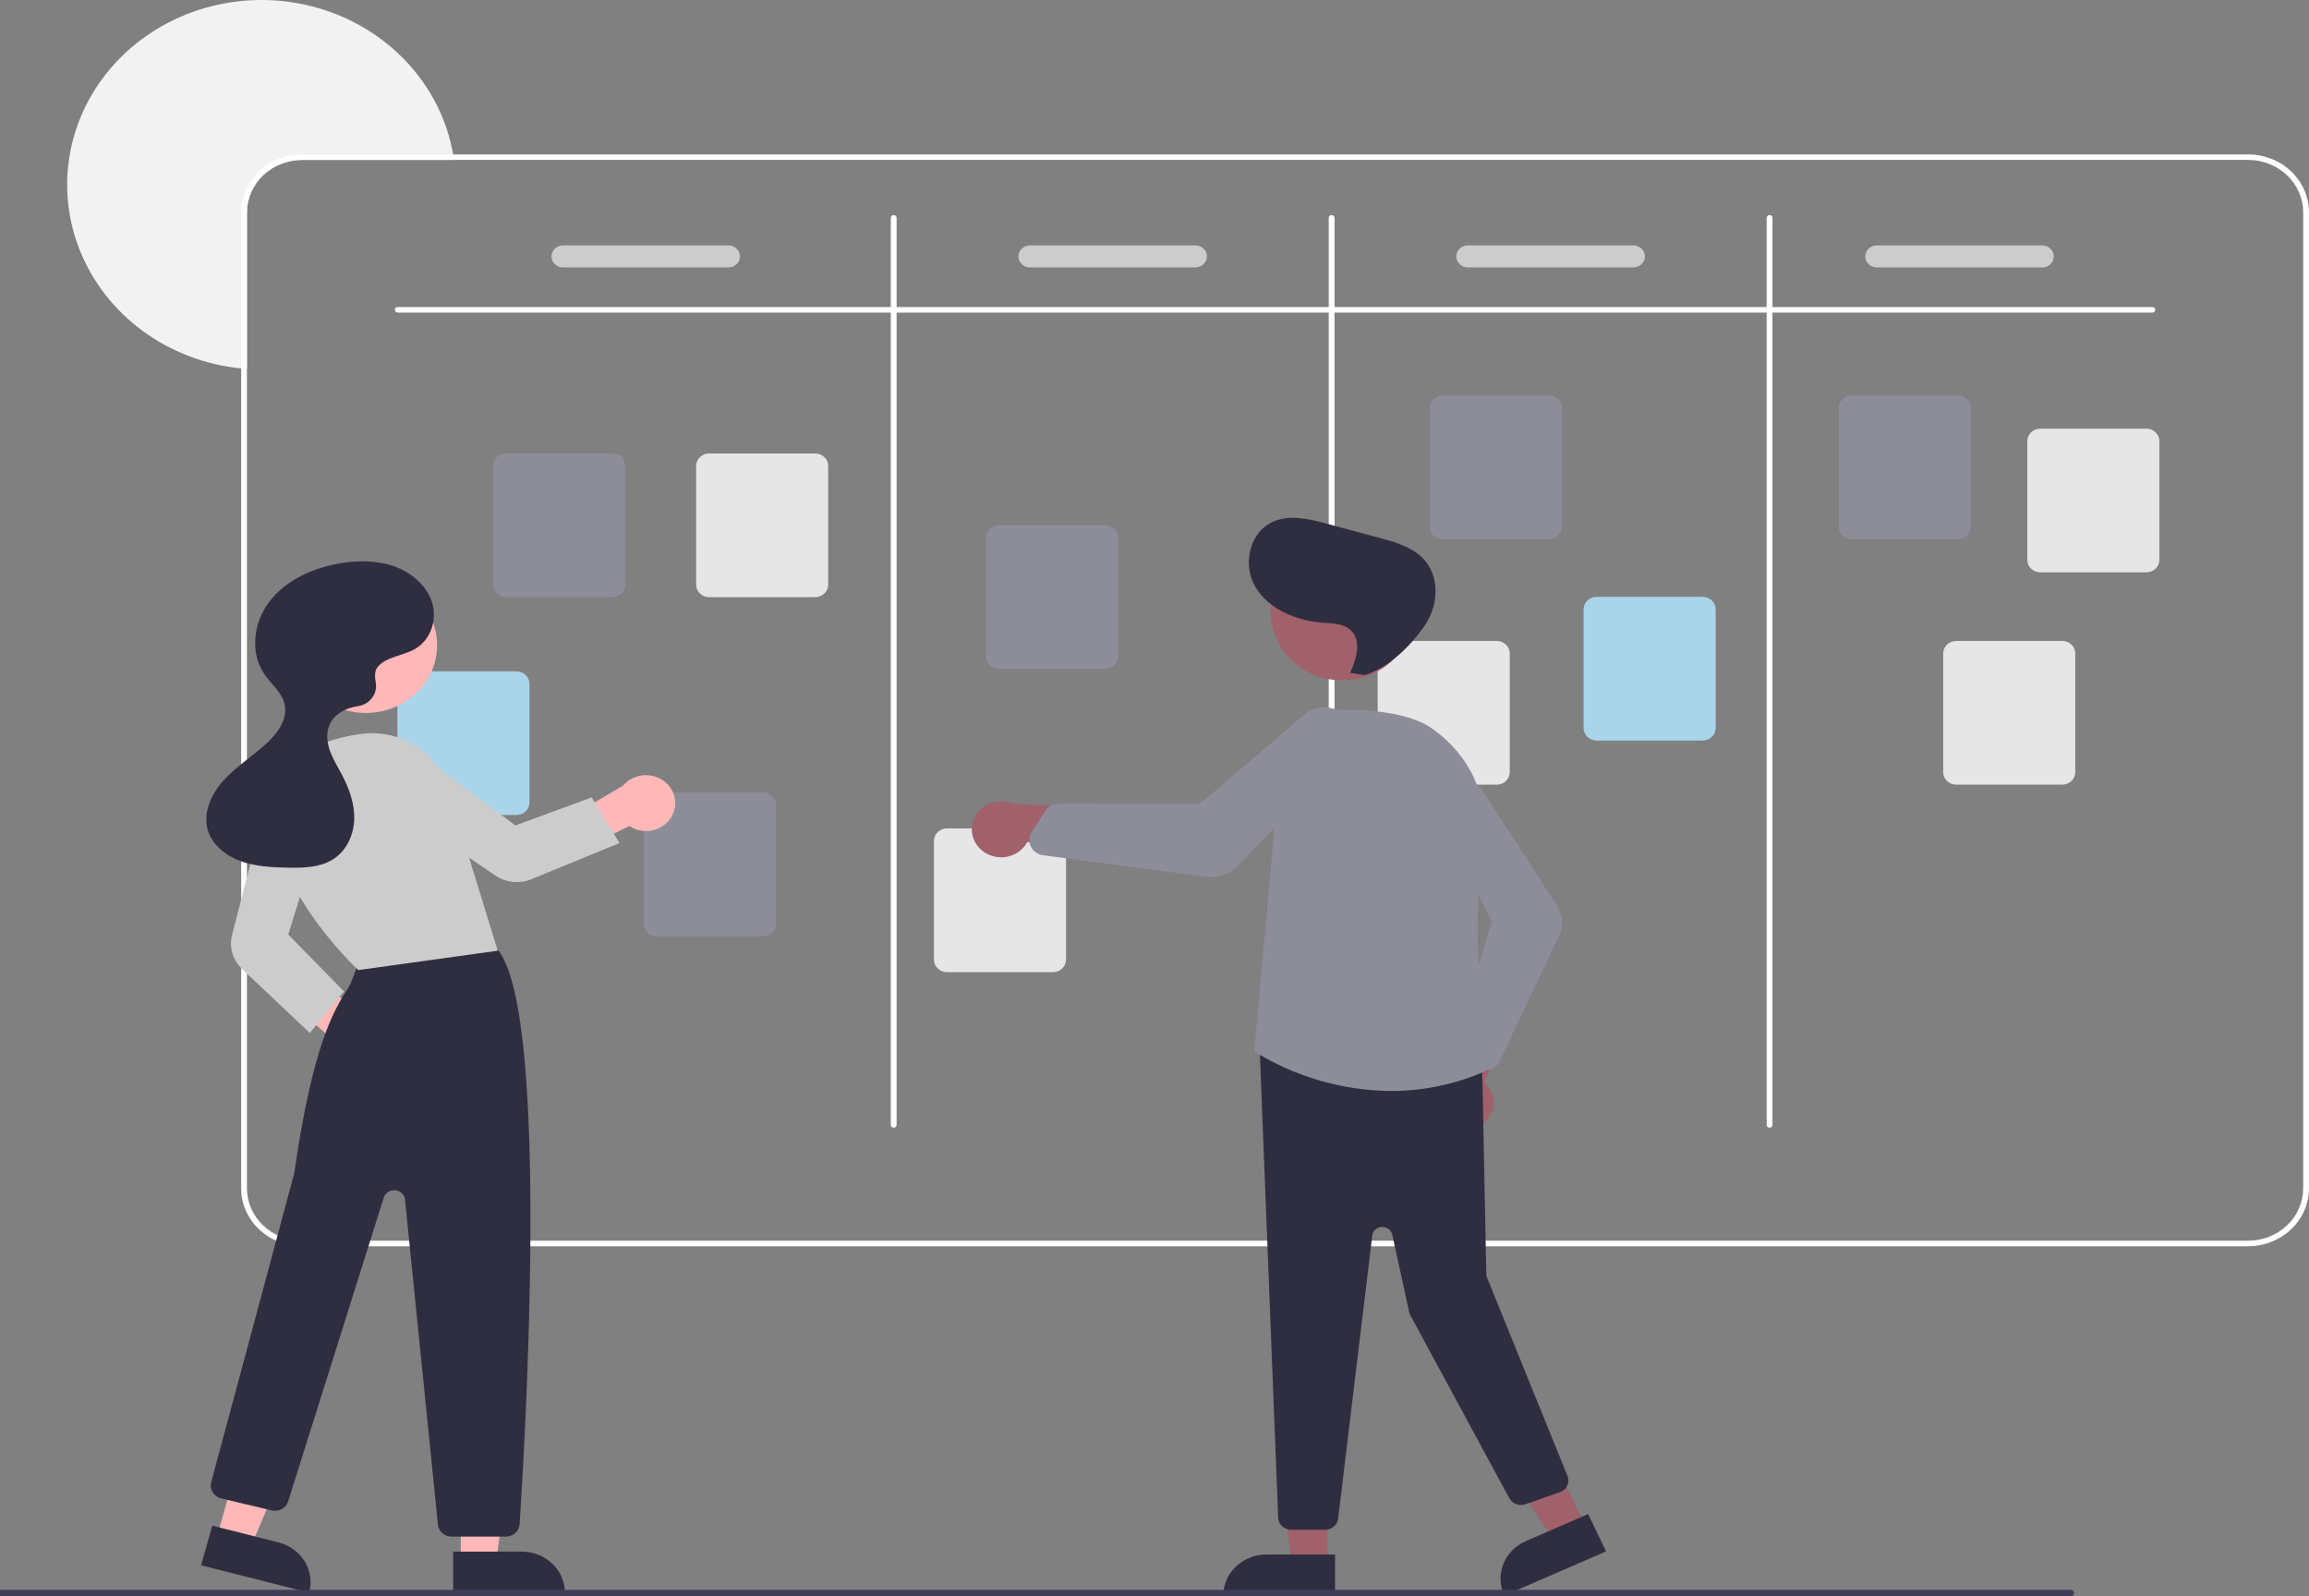 <svg width="499" height="345" viewBox="0 0 499 345" fill="none" xmlns="http://www.w3.org/2000/svg">
<rect x="0" y="0" width="499" height="345" fill="#808080" stroke="none"/>
<g clip-path="url(#clip0)">
<path d="M98.12 34.559H65.277C62.12 34.562 59.092 35.755 56.859 37.878C54.627 40 53.371 42.878 53.368 45.88V79.73C52.949 79.706 52.529 79.67 52.115 79.623C44.334 78.845 36.937 76.015 30.757 71.454C24.577 66.893 19.86 60.782 17.139 53.809C14.417 46.836 13.799 39.278 15.353 31.989C16.908 24.7 20.573 17.968 25.937 12.553C31.3 7.138 38.148 3.256 45.709 1.343C53.269 -0.57 61.241 -0.437 68.727 1.727C76.212 3.891 82.912 8 88.072 13.59C93.232 19.181 96.647 26.031 97.932 33.367C98.001 33.761 98.063 34.16 98.12 34.559Z" fill="#F2F2F2"/>
<path d="M485.838 33.367H65.277C61.787 33.371 58.442 34.69 55.974 37.036C53.507 39.382 52.119 42.562 52.115 45.88V256.809C52.119 260.127 53.507 263.307 55.974 265.653C58.442 267.999 61.787 269.318 65.277 269.322H485.838C489.328 269.318 492.673 267.999 495.141 265.653C497.608 263.307 498.996 260.127 499 256.809V45.88C498.996 42.562 497.608 39.382 495.141 37.036C492.673 34.69 489.328 33.371 485.838 33.367ZM497.746 256.809C497.744 259.811 496.488 262.689 494.255 264.811C492.023 266.934 488.995 268.127 485.838 268.13H65.277C62.119 268.127 59.092 266.934 56.859 264.811C54.627 262.689 53.371 259.811 53.368 256.809V45.88C53.371 42.878 54.627 40 56.859 37.878C59.092 35.755 62.119 34.562 65.277 34.559H485.838C488.995 34.562 492.023 35.755 494.255 37.878C496.488 40 497.744 42.878 497.746 45.88V256.809Z" fill="#FFFEFC"/>
<path d="M465.155 67.551H85.96C85.794 67.551 85.635 67.488 85.517 67.376C85.4 67.264 85.334 67.113 85.334 66.955C85.334 66.797 85.4 66.645 85.517 66.533C85.635 66.422 85.794 66.359 85.96 66.359H465.155C465.321 66.359 465.48 66.422 465.598 66.533C465.715 66.645 465.781 66.797 465.781 66.955C465.781 67.113 465.715 67.264 465.598 67.376C465.48 67.488 465.321 67.551 465.155 67.551Z" fill="white"/>
<path d="M193.138 243.701C192.971 243.701 192.812 243.638 192.694 243.526C192.577 243.415 192.511 243.263 192.511 243.105V47.072C192.511 46.914 192.577 46.762 192.694 46.651C192.812 46.539 192.971 46.476 193.138 46.476C193.304 46.476 193.463 46.539 193.581 46.651C193.698 46.762 193.764 46.914 193.764 47.072V243.105C193.764 243.263 193.698 243.415 193.581 243.526C193.463 243.638 193.304 243.701 193.138 243.701Z" fill="white"/>
<path d="M287.779 243.701C287.613 243.701 287.454 243.638 287.336 243.526C287.219 243.415 287.153 243.263 287.153 243.105V47.072C287.153 46.914 287.219 46.762 287.336 46.651C287.454 46.539 287.613 46.476 287.779 46.476C287.946 46.476 288.105 46.539 288.223 46.651C288.34 46.762 288.406 46.914 288.406 47.072V243.105C288.406 243.263 288.34 243.415 288.223 243.526C288.105 243.638 287.946 243.701 287.779 243.701Z" fill="white"/>
<path d="M382.421 243.701C382.255 243.701 382.096 243.638 381.978 243.526C381.86 243.415 381.794 243.263 381.794 243.105V47.072C381.794 46.914 381.86 46.762 381.978 46.651C382.096 46.539 382.255 46.476 382.421 46.476C382.587 46.476 382.747 46.539 382.864 46.651C382.982 46.762 383.048 46.914 383.048 47.072V243.105C383.048 243.263 382.982 243.415 382.864 243.526C382.747 243.638 382.587 243.701 382.421 243.701Z" fill="white"/>
<path d="M132.288 129.053H109.386C108.638 129.052 107.921 128.769 107.393 128.267C106.864 127.764 106.567 127.082 106.566 126.371V100.679C106.567 99.968 106.864 99.286 107.393 98.784C107.921 98.281 108.638 97.998 109.386 97.998H132.288C133.036 97.998 133.753 98.281 134.282 98.784C134.81 99.286 135.108 99.968 135.109 100.679V126.371C135.108 127.082 134.81 127.764 134.282 128.267C133.753 128.769 133.036 129.052 132.288 129.053Z" fill="#8D8D9A"/>
<path d="M164.88 202.341H141.978C141.23 202.341 140.513 202.058 139.984 201.555C139.456 201.052 139.158 200.371 139.157 199.66V173.967C139.158 173.257 139.456 172.575 139.984 172.072C140.513 171.57 141.23 171.287 141.978 171.286H164.88C165.628 171.287 166.345 171.57 166.873 172.072C167.402 172.575 167.7 173.257 167.7 173.967V199.66C167.7 200.371 167.402 201.052 166.873 201.555C166.345 202.058 165.628 202.341 164.88 202.341Z" fill="#8D8D9A"/>
<path d="M238.839 144.544H215.937C215.189 144.544 214.472 144.261 213.943 143.758C213.414 143.256 213.117 142.574 213.116 141.863V116.171C213.117 115.46 213.414 114.778 213.943 114.275C214.472 113.773 215.189 113.49 215.937 113.489H238.839C239.586 113.49 240.303 113.773 240.832 114.275C241.361 114.778 241.658 115.46 241.659 116.171V141.863C241.658 142.574 241.361 143.256 240.832 143.758C240.303 144.261 239.586 144.544 238.839 144.544Z" fill="#8D8D9A"/>
<path d="M334.734 116.54H311.832C311.084 116.539 310.367 116.256 309.839 115.753C309.31 115.251 309.013 114.569 309.012 113.858V88.166C309.013 87.455 309.31 86.773 309.839 86.271C310.367 85.768 311.084 85.485 311.832 85.484H334.734C335.482 85.485 336.199 85.768 336.728 86.271C337.256 86.773 337.554 87.455 337.555 88.166V113.858C337.554 114.569 337.256 115.251 336.728 115.753C336.199 116.256 335.482 116.539 334.734 116.54Z" fill="#8D8D9A"/>
<path d="M423.108 116.54H400.206C399.458 116.539 398.741 116.256 398.213 115.753C397.684 115.251 397.387 114.569 397.386 113.858V88.166C397.387 87.455 397.684 86.773 398.213 86.271C398.741 85.768 399.458 85.485 400.206 85.484H423.108C423.856 85.485 424.573 85.768 425.102 86.271C425.63 86.773 425.928 87.455 425.929 88.166V113.858C425.928 114.569 425.63 115.251 425.102 115.753C424.573 116.256 423.856 116.539 423.108 116.54Z" fill="#8D8D9A"/>
<path d="M463.848 123.69H440.946C440.198 123.689 439.481 123.406 438.952 122.904C438.424 122.401 438.126 121.72 438.125 121.009V95.316C438.126 94.605 438.424 93.924 438.952 93.421C439.481 92.918 440.198 92.636 440.946 92.635H463.848C464.596 92.636 465.313 92.918 465.841 93.421C466.37 93.924 466.668 94.605 466.669 95.316V121.009C466.668 121.72 466.37 122.401 465.841 122.904C465.313 123.406 464.596 123.689 463.848 123.69Z" fill="#E6E6E6"/>
<path d="M445.672 169.57H422.77C422.022 169.569 421.305 169.286 420.776 168.784C420.247 168.281 419.95 167.599 419.949 166.889V141.196C419.95 140.485 420.247 139.804 420.776 139.301C421.305 138.798 422.022 138.515 422.77 138.515H445.672C446.42 138.515 447.136 138.798 447.665 139.301C448.194 139.804 448.491 140.485 448.492 141.196V166.889C448.491 167.599 448.194 168.281 447.665 168.784C447.136 169.286 446.42 169.569 445.672 169.57Z" fill="#E6E6E6"/>
<path d="M367.953 160.037H345.051C344.303 160.036 343.586 159.753 343.057 159.25C342.529 158.748 342.231 158.066 342.23 157.355V131.663C342.231 130.952 342.529 130.27 343.057 129.768C343.586 129.265 344.303 128.982 345.051 128.981H367.953C368.701 128.982 369.418 129.265 369.946 129.768C370.475 130.27 370.773 130.952 370.773 131.663V157.355C370.773 158.066 370.475 158.748 369.946 159.25C369.418 159.753 368.701 160.036 367.953 160.037Z" fill="#A9D4EA"/>
<path d="M323.452 169.57H300.55C299.802 169.569 299.085 169.286 298.557 168.784C298.028 168.281 297.731 167.599 297.73 166.889V141.196C297.731 140.485 298.028 139.804 298.557 139.301C299.085 138.798 299.802 138.515 300.55 138.515H323.452C324.2 138.515 324.917 138.798 325.446 139.301C325.974 139.804 326.272 140.485 326.273 141.196V166.889C326.272 167.599 325.974 168.281 325.446 168.784C324.917 169.286 324.2 169.569 323.452 169.57Z" fill="#E6E6E6"/>
<path d="M227.557 210.087H204.655C203.907 210.087 203.19 209.804 202.661 209.301C202.132 208.799 201.835 208.117 201.834 207.406V181.714C201.835 181.003 202.132 180.321 202.661 179.818C203.19 179.316 203.907 179.033 204.655 179.032H227.557C228.305 179.033 229.021 179.316 229.55 179.818C230.079 180.321 230.376 181.003 230.377 181.714V207.406C230.376 208.117 230.079 208.799 229.55 209.301C229.021 209.804 228.305 210.087 227.557 210.087Z" fill="#E6E6E6"/>
<path d="M111.605 176.125H88.703C87.955 176.124 87.238 175.841 86.709 175.338C86.181 174.836 85.883 174.154 85.882 173.443V147.751C85.883 147.04 86.181 146.358 86.709 145.856C87.238 145.353 87.955 145.07 88.703 145.069H111.605C112.353 145.07 113.07 145.353 113.598 145.856C114.127 146.358 114.425 147.04 114.425 147.751V173.443C114.425 174.154 114.127 174.836 113.598 175.338C113.07 175.841 112.353 176.124 111.605 176.125Z" fill="#A9D4EA"/>
<path d="M176.162 129.053H153.26C152.512 129.052 151.795 128.769 151.266 128.267C150.738 127.764 150.44 127.082 150.439 126.371V100.679C150.44 99.968 150.738 99.286 151.266 98.784C151.795 98.281 152.512 97.998 153.26 97.998H176.162C176.91 97.998 177.627 98.281 178.155 98.784C178.684 99.286 178.982 99.968 178.982 100.679V126.371C178.982 127.082 178.684 127.764 178.155 128.267C177.627 128.769 176.91 129.052 176.162 129.053Z" fill="#E6E6E6"/>
<path d="M157.412 57.797H121.686C121.021 57.797 120.383 57.546 119.913 57.099C119.443 56.652 119.179 56.046 119.179 55.414C119.179 54.782 119.443 54.175 119.913 53.728C120.383 53.281 121.021 53.03 121.686 53.03H157.412C158.077 53.03 158.714 53.281 159.185 53.728C159.655 54.175 159.919 54.782 159.919 55.414C159.919 56.046 159.655 56.652 159.185 57.099C158.714 57.546 158.077 57.797 157.412 57.797Z" fill="#CCCCCC"/>
<path d="M258.321 57.797H222.595C221.931 57.797 221.293 57.546 220.823 57.099C220.353 56.652 220.088 56.046 220.088 55.414C220.088 54.782 220.353 54.175 220.823 53.728C221.293 53.281 221.931 53.03 222.595 53.03H258.321C258.986 53.03 259.624 53.281 260.094 53.728C260.564 54.175 260.828 54.782 260.828 55.414C260.828 56.046 260.564 56.652 260.094 57.099C259.624 57.546 258.986 57.797 258.321 57.797Z" fill="#CCCCCC"/>
<path d="M352.963 57.797H317.238C316.573 57.797 315.935 57.546 315.465 57.099C314.995 56.652 314.73 56.046 314.73 55.414C314.73 54.782 314.995 54.175 315.465 53.728C315.935 53.281 316.573 53.03 317.238 53.03H352.963C353.628 53.03 354.266 53.281 354.736 53.728C355.206 54.175 355.47 54.782 355.47 55.414C355.47 56.046 355.206 56.652 354.736 57.099C354.266 57.546 353.628 57.797 352.963 57.797Z" fill="#CCCCCC"/>
<path d="M441.337 57.797H405.612C404.947 57.797 404.309 57.546 403.839 57.099C403.369 56.652 403.104 56.046 403.104 55.414C403.104 54.782 403.369 54.175 403.839 53.728C404.309 53.281 404.947 53.03 405.612 53.03H441.337C442.002 53.03 442.64 53.281 443.11 53.728C443.58 54.175 443.844 54.782 443.844 55.414C443.844 56.046 443.58 56.652 443.11 57.099C442.64 57.546 442.002 57.797 441.337 57.797Z" fill="#CCCCCC"/>
<path d="M77.394 232.315C76.477 232.229 75.591 231.954 74.798 231.508C74.005 231.062 73.325 230.456 72.805 229.732C72.285 229.009 71.938 228.186 71.789 227.322C71.64 226.458 71.692 225.573 71.941 224.729L55.876 210.512L64.37 208.463L80.168 220.645C81.63 221.137 82.852 222.122 83.601 223.413C84.35 224.705 84.576 226.213 84.234 227.651C83.892 229.09 83.007 230.359 81.746 231.218C80.486 232.078 78.937 232.468 77.394 232.315Z" fill="#FFB8B8"/>
<path d="M99.578 337.399H107.263L110.918 309.223H99.577L99.578 337.399Z" fill="#FFB8B8"/>
<path d="M122.082 344.181L97.932 344.182L97.932 335.312L112.751 335.311C115.226 335.311 117.599 336.246 119.349 337.909C121.099 339.572 122.082 341.829 122.082 344.181L122.082 344.181Z" fill="#2F2E41"/>
<path d="M46.893 332.125L54.319 334.004L65.476 307.67L54.517 304.897L46.893 332.125Z" fill="#FFB8B8"/>
<path d="M66.804 344.184L43.467 338.278L45.867 329.706L60.188 333.33C62.579 333.935 64.62 335.419 65.86 337.454C67.101 339.49 67.441 341.91 66.804 344.184Z" fill="#2F2E41"/>
<path d="M109.329 332.064H97.604C96.863 332.067 96.148 331.806 95.6 331.332C95.052 330.859 94.71 330.208 94.642 329.507L87.524 259.238C87.472 258.722 87.233 258.24 86.848 257.874C86.463 257.507 85.956 257.279 85.414 257.229C84.872 257.179 84.328 257.309 83.876 257.598C83.424 257.886 83.091 258.316 82.935 258.812L62.269 324.473C62.05 325.171 61.556 325.762 60.891 326.122C60.225 326.483 59.439 326.585 58.696 326.407L47.788 323.815C47.408 323.724 47.05 323.563 46.735 323.341C46.42 323.118 46.154 322.838 45.953 322.518C45.752 322.197 45.62 321.842 45.565 321.473C45.509 321.104 45.53 320.728 45.628 320.366C45.806 319.705 63.435 254.211 63.589 253.538C67.583 225.552 72.362 218.053 74.929 214.024C75.141 213.691 75.337 213.384 75.512 213.095C75.732 212.732 77.087 209.135 77.946 206.8C78.058 206.42 78.251 206.066 78.514 205.761C78.777 205.455 79.103 205.205 79.473 205.026C90.26 199.781 102.881 203.411 106.492 204.649C107.091 204.85 107.605 205.229 107.957 205.731C118.791 221.265 113.474 311.488 112.299 329.417C112.25 330.134 111.916 330.807 111.364 331.298C110.813 331.79 110.085 332.064 109.329 332.064Z" fill="#2F2E41"/>
<path d="M79.071 154.077C87.573 154.077 94.465 147.525 94.465 139.442C94.465 131.36 87.573 124.808 79.071 124.808C70.569 124.808 63.677 131.36 63.677 139.442C63.677 147.525 70.569 154.077 79.071 154.077Z" fill="#FFB8B8"/>
<path d="M77.439 209.641L77.329 209.539C77.121 209.348 56.611 190.246 59.265 172.582C60.4 165.027 66.83 160.2 77.86 158.621C81.912 158.049 86.045 158.887 89.499 160.98C92.954 163.073 95.497 166.281 96.663 170.014L107.568 205.458L77.439 209.641Z" fill="#CCCCCC"/>
<path d="M66.942 223.228L52.327 209.422C51.328 208.472 50.602 207.294 50.22 206.001C49.838 204.708 49.812 203.343 50.146 202.038L57.221 174.678C57.433 173.858 57.82 173.088 58.357 172.416C58.895 171.744 59.572 171.184 60.346 170.77C61.12 170.357 61.976 170.099 62.859 170.013C63.742 169.926 64.635 170.013 65.482 170.268C67.096 170.763 68.444 171.835 69.24 173.258C70.037 174.681 70.219 176.343 69.75 177.891L62.301 201.961L74.346 214.258L66.942 223.228Z" fill="#CCCCCC"/>
<path d="M145.333 176.109C144.946 176.905 144.381 177.61 143.677 178.175C142.973 178.74 142.147 179.151 141.258 179.38C140.368 179.609 139.437 179.65 138.529 179.499C137.622 179.349 136.76 179.011 136.004 178.51L116.493 188.124L117.356 179.957L134.652 169.781C135.622 168.63 137.003 167.857 138.532 167.609C140.061 167.361 141.633 167.655 142.949 168.435C144.266 169.215 145.236 170.427 145.675 171.842C146.114 173.256 145.992 174.775 145.333 176.109H145.333Z" fill="#FFB8B8"/>
<path d="M133.873 182.188L114.853 190.002C113.587 190.518 112.203 190.716 110.833 190.576C109.464 190.436 108.155 189.964 107.033 189.204L82.847 172.73C82.125 172.238 81.517 171.611 81.06 170.887C80.604 170.163 80.308 169.357 80.192 168.52C80.077 167.683 80.142 166.832 80.386 166.021C80.63 165.209 81.047 164.453 81.61 163.801C82.692 162.56 84.24 161.768 85.926 161.594C87.612 161.42 89.303 161.876 90.641 162.866L111.38 178.383L127.864 172.321L133.873 182.188Z" fill="#CCCCCC"/>
<path d="M81.623 144.131C83.522 141.869 87.07 141.748 89.679 140.256C93.096 138.301 94.508 133.933 93.407 130.289C92.306 126.646 89.058 123.806 85.335 122.448C81.612 121.09 77.47 121.073 73.542 121.73C67.694 122.707 61.937 125.302 58.37 129.815C54.804 134.327 53.896 140.937 57.128 145.671C58.614 147.848 60.907 149.644 61.5 152.176C62.279 155.501 59.826 158.707 57.198 161.022C54.204 163.66 50.769 165.869 48.146 168.842C45.523 171.815 43.774 175.876 44.971 179.586C45.974 182.694 48.892 184.984 52.092 186.131C55.292 187.277 58.777 187.443 62.196 187.507C65.516 187.568 69.043 187.492 71.84 185.79C74.834 183.968 76.433 180.512 76.551 177.134C76.669 173.756 75.482 170.447 73.89 167.425C72.942 165.624 71.839 163.878 71.209 161.955C70.579 160.032 70.47 157.85 71.479 156.078C72.54 154.217 74.686 153.094 76.872 152.685C76.985 152.664 77.105 152.645 77.231 152.628C77.853 152.552 78.452 152.356 78.992 152.053C79.532 151.75 80.001 151.346 80.373 150.865C80.744 150.385 81.008 149.838 81.151 149.257C81.293 148.677 81.31 148.075 81.201 147.488C80.951 146.168 80.973 144.905 81.623 144.131Z" fill="#2F2E41"/>
<path d="M286.872 338.023H279.188L275.533 309.847L286.873 309.847L286.872 338.023Z" fill="#A0616A"/>
<path d="M273.7 335.936H288.519V344.806H264.369C264.369 343.641 264.61 342.488 265.079 341.411C265.548 340.335 266.235 339.357 267.102 338.534C267.968 337.71 268.997 337.057 270.129 336.611C271.261 336.165 272.474 335.936 273.7 335.936Z" fill="#2F2E41"/>
<path d="M342.627 329.748L335.637 332.783L319.997 308.598L330.313 304.119L342.627 329.748Z" fill="#A0616A"/>
<path d="M329.732 333.053L343.212 327.199L347.089 335.268L325.122 344.806C324.613 343.747 324.328 342.602 324.284 341.438C324.24 340.274 324.438 339.113 324.866 338.022C325.295 336.93 325.945 335.93 326.779 335.077C327.614 334.224 328.618 333.536 329.732 333.053Z" fill="#2F2E41"/>
<path d="M320.249 243.02C320.985 242.493 321.591 241.819 322.024 241.046C322.457 240.272 322.706 239.418 322.753 238.543C322.801 237.669 322.647 236.795 322.301 235.983C321.955 235.171 321.426 234.441 320.751 233.844L329.784 214.36L318.309 216.209L311.49 234.428C310.512 235.572 310.008 237.018 310.075 238.491C310.143 239.965 310.776 241.363 311.856 242.422C312.935 243.481 314.386 244.127 315.933 244.237C317.48 244.347 319.016 243.914 320.249 243.02Z" fill="#A0616A"/>
<path d="M286.382 330.594H279.042C278.33 330.591 277.645 330.334 277.124 329.873C276.602 329.412 276.283 328.781 276.229 328.107L272.225 226.48C272.196 226.091 272.256 225.7 272.401 225.335C272.547 224.969 272.775 224.639 273.069 224.366C273.363 224.094 273.716 223.885 274.104 223.756C274.491 223.627 274.904 223.579 275.312 223.617L317.766 227.903C318.455 227.967 319.094 228.269 319.563 228.752C320.033 229.234 320.299 229.864 320.313 230.521L321.202 275.35C321.207 275.593 321.257 275.834 321.349 276.061L338.764 318.993C338.898 319.325 338.962 319.679 338.951 320.034C338.941 320.389 338.856 320.739 338.702 321.063C338.548 321.387 338.327 321.678 338.053 321.92C337.78 322.163 337.458 322.351 337.107 322.473L329.668 325.079C329.022 325.305 328.311 325.299 327.67 325.061C327.028 324.824 326.5 324.372 326.185 323.79L304.792 284.244C304.675 284.029 304.59 283.8 304.539 283.563L300.884 266.823C300.778 266.338 300.494 265.905 300.082 265.6C299.67 265.296 299.158 265.142 298.637 265.164C298.116 265.186 297.621 265.385 297.239 265.723C296.858 266.061 296.616 266.517 296.557 267.01L289.185 328.217C289.106 328.871 288.777 329.475 288.26 329.913C287.743 330.351 287.075 330.594 286.382 330.594Z" fill="#2F2E41"/>
<path d="M290.038 147.018C298.54 147.018 305.432 140.466 305.432 132.384C305.432 124.301 298.54 117.749 290.038 117.749C281.536 117.749 274.644 124.301 274.644 132.384C274.644 140.466 281.536 147.018 290.038 147.018Z" fill="#A0616A"/>
<path d="M300.595 235.773C290.155 235.663 279.965 232.729 271.216 227.313L271.067 227.214L271.082 227.042L276.971 161.847C277.174 159.635 278.212 157.568 279.894 156.028C281.576 154.487 283.788 153.578 286.121 153.468C293.752 153.135 304.003 153.555 309.49 157.441C317.783 163.312 321.78 172.154 320.456 181.699C317.711 201.492 320.821 228.192 321.184 231.171L321.21 231.386L321.004 231.476C314.611 234.304 307.646 235.77 300.595 235.773Z" fill="#8D8D9A"/>
<path d="M321.113 231.282C320.679 231.281 320.25 231.195 319.853 231.028C319.456 230.862 319.1 230.619 318.806 230.315L315.439 226.823C315.075 226.443 314.82 225.981 314.698 225.481C314.577 224.98 314.592 224.459 314.744 223.966L322.422 199.26L310.739 175.936C310.194 174.844 310.06 173.607 310.361 172.433C310.626 171.402 311.213 170.472 312.046 169.765C312.879 169.058 313.917 168.607 315.024 168.473C316.132 168.339 317.256 168.526 318.249 169.012C319.241 169.497 320.056 170.257 320.585 171.191L336.439 195.646C337.083 196.638 337.461 197.765 337.54 198.929C337.619 200.092 337.396 201.256 336.891 202.318L323.973 229.528C323.76 229.977 323.433 230.37 323.021 230.669C322.609 230.969 322.125 231.166 321.612 231.244C321.447 231.269 321.28 231.281 321.113 231.282Z" fill="#8D8D9A"/>
<path d="M212.606 184.088C213.345 184.611 214.196 184.973 215.098 185.149C216.001 185.326 216.933 185.312 217.83 185.109C218.726 184.905 219.564 184.518 220.286 183.973C221.008 183.428 221.595 182.74 222.006 181.956L244.218 184.695L239.113 174.751L218.803 173.675C217.373 173.105 215.772 173.054 214.304 173.531C212.836 174.008 211.603 174.981 210.839 176.265C210.076 177.548 209.833 179.053 210.159 180.495C210.484 181.937 211.355 183.216 212.606 184.088V184.088Z" fill="#A0616A"/>
<path d="M261.564 189.519C261.177 189.519 260.79 189.493 260.407 189.443L225.464 184.836C224.893 184.761 224.351 184.553 223.886 184.229C223.421 183.905 223.048 183.477 222.8 182.982C222.72 182.822 222.654 182.657 222.601 182.488H222.601C222.466 182.048 222.428 181.586 222.49 181.132C222.552 180.677 222.712 180.24 222.961 179.847L225.853 175.29C226.164 174.802 226.601 174.399 227.123 174.119C227.645 173.839 228.234 173.691 228.834 173.689H228.838L259.297 173.722L282.045 154.347C283.103 153.448 284.454 152.922 285.872 152.858C287.117 152.803 288.35 153.108 289.409 153.733C290.468 154.358 291.303 155.274 291.803 156.359C292.303 157.444 292.446 158.647 292.212 159.811C291.979 160.975 291.379 162.044 290.493 162.877L267.795 186.877C267.009 187.708 266.049 188.373 264.975 188.828C263.901 189.284 262.739 189.519 261.564 189.519Z" fill="#8D8D9A"/>
<path d="M291.788 145.403C293.194 142.308 294.385 138.186 291.687 135.998C290.121 134.728 287.867 134.726 285.817 134.568C280.04 134.123 274.093 131.596 271.269 126.784C268.445 121.972 270.022 114.817 275.349 112.646C278.94 111.182 283.057 112.179 286.816 113.192L298.101 116.235C301.454 117.139 304.975 118.136 307.389 120.526C311.239 124.338 310.951 130.781 307.893 135.194C304.836 139.607 300.23 144.21 294.958 145.885L291.788 145.403Z" fill="#2F2E41"/>
<path d="M447.485 345H-15.254C-15.352 345 -15.449 344.982 -15.54 344.947C-15.631 344.911 -15.713 344.859 -15.783 344.793C-15.852 344.727 -15.908 344.649 -15.945 344.563C-15.983 344.476 -16.002 344.384 -16.002 344.291C-16.002 344.197 -15.983 344.105 -15.945 344.019C-15.908 343.932 -15.852 343.854 -15.783 343.788C-15.713 343.722 -15.631 343.67 -15.54 343.634C-15.449 343.599 -15.352 343.581 -15.254 343.581H447.485C447.583 343.581 447.68 343.599 447.771 343.634C447.862 343.67 447.944 343.722 448.014 343.788C448.084 343.854 448.139 343.932 448.176 344.019C448.214 344.105 448.233 344.197 448.233 344.291C448.233 344.384 448.214 344.476 448.176 344.563C448.139 344.649 448.084 344.727 448.014 344.793C447.944 344.859 447.862 344.911 447.771 344.947C447.68 344.982 447.583 345 447.485 345Z" fill="#3F3D56"/>
</g>
<defs>
<clipPath id="clip0">
<rect width="515" height="345" fill="white" transform="translate(-16)"/>
</clipPath>
</defs>
</svg>
